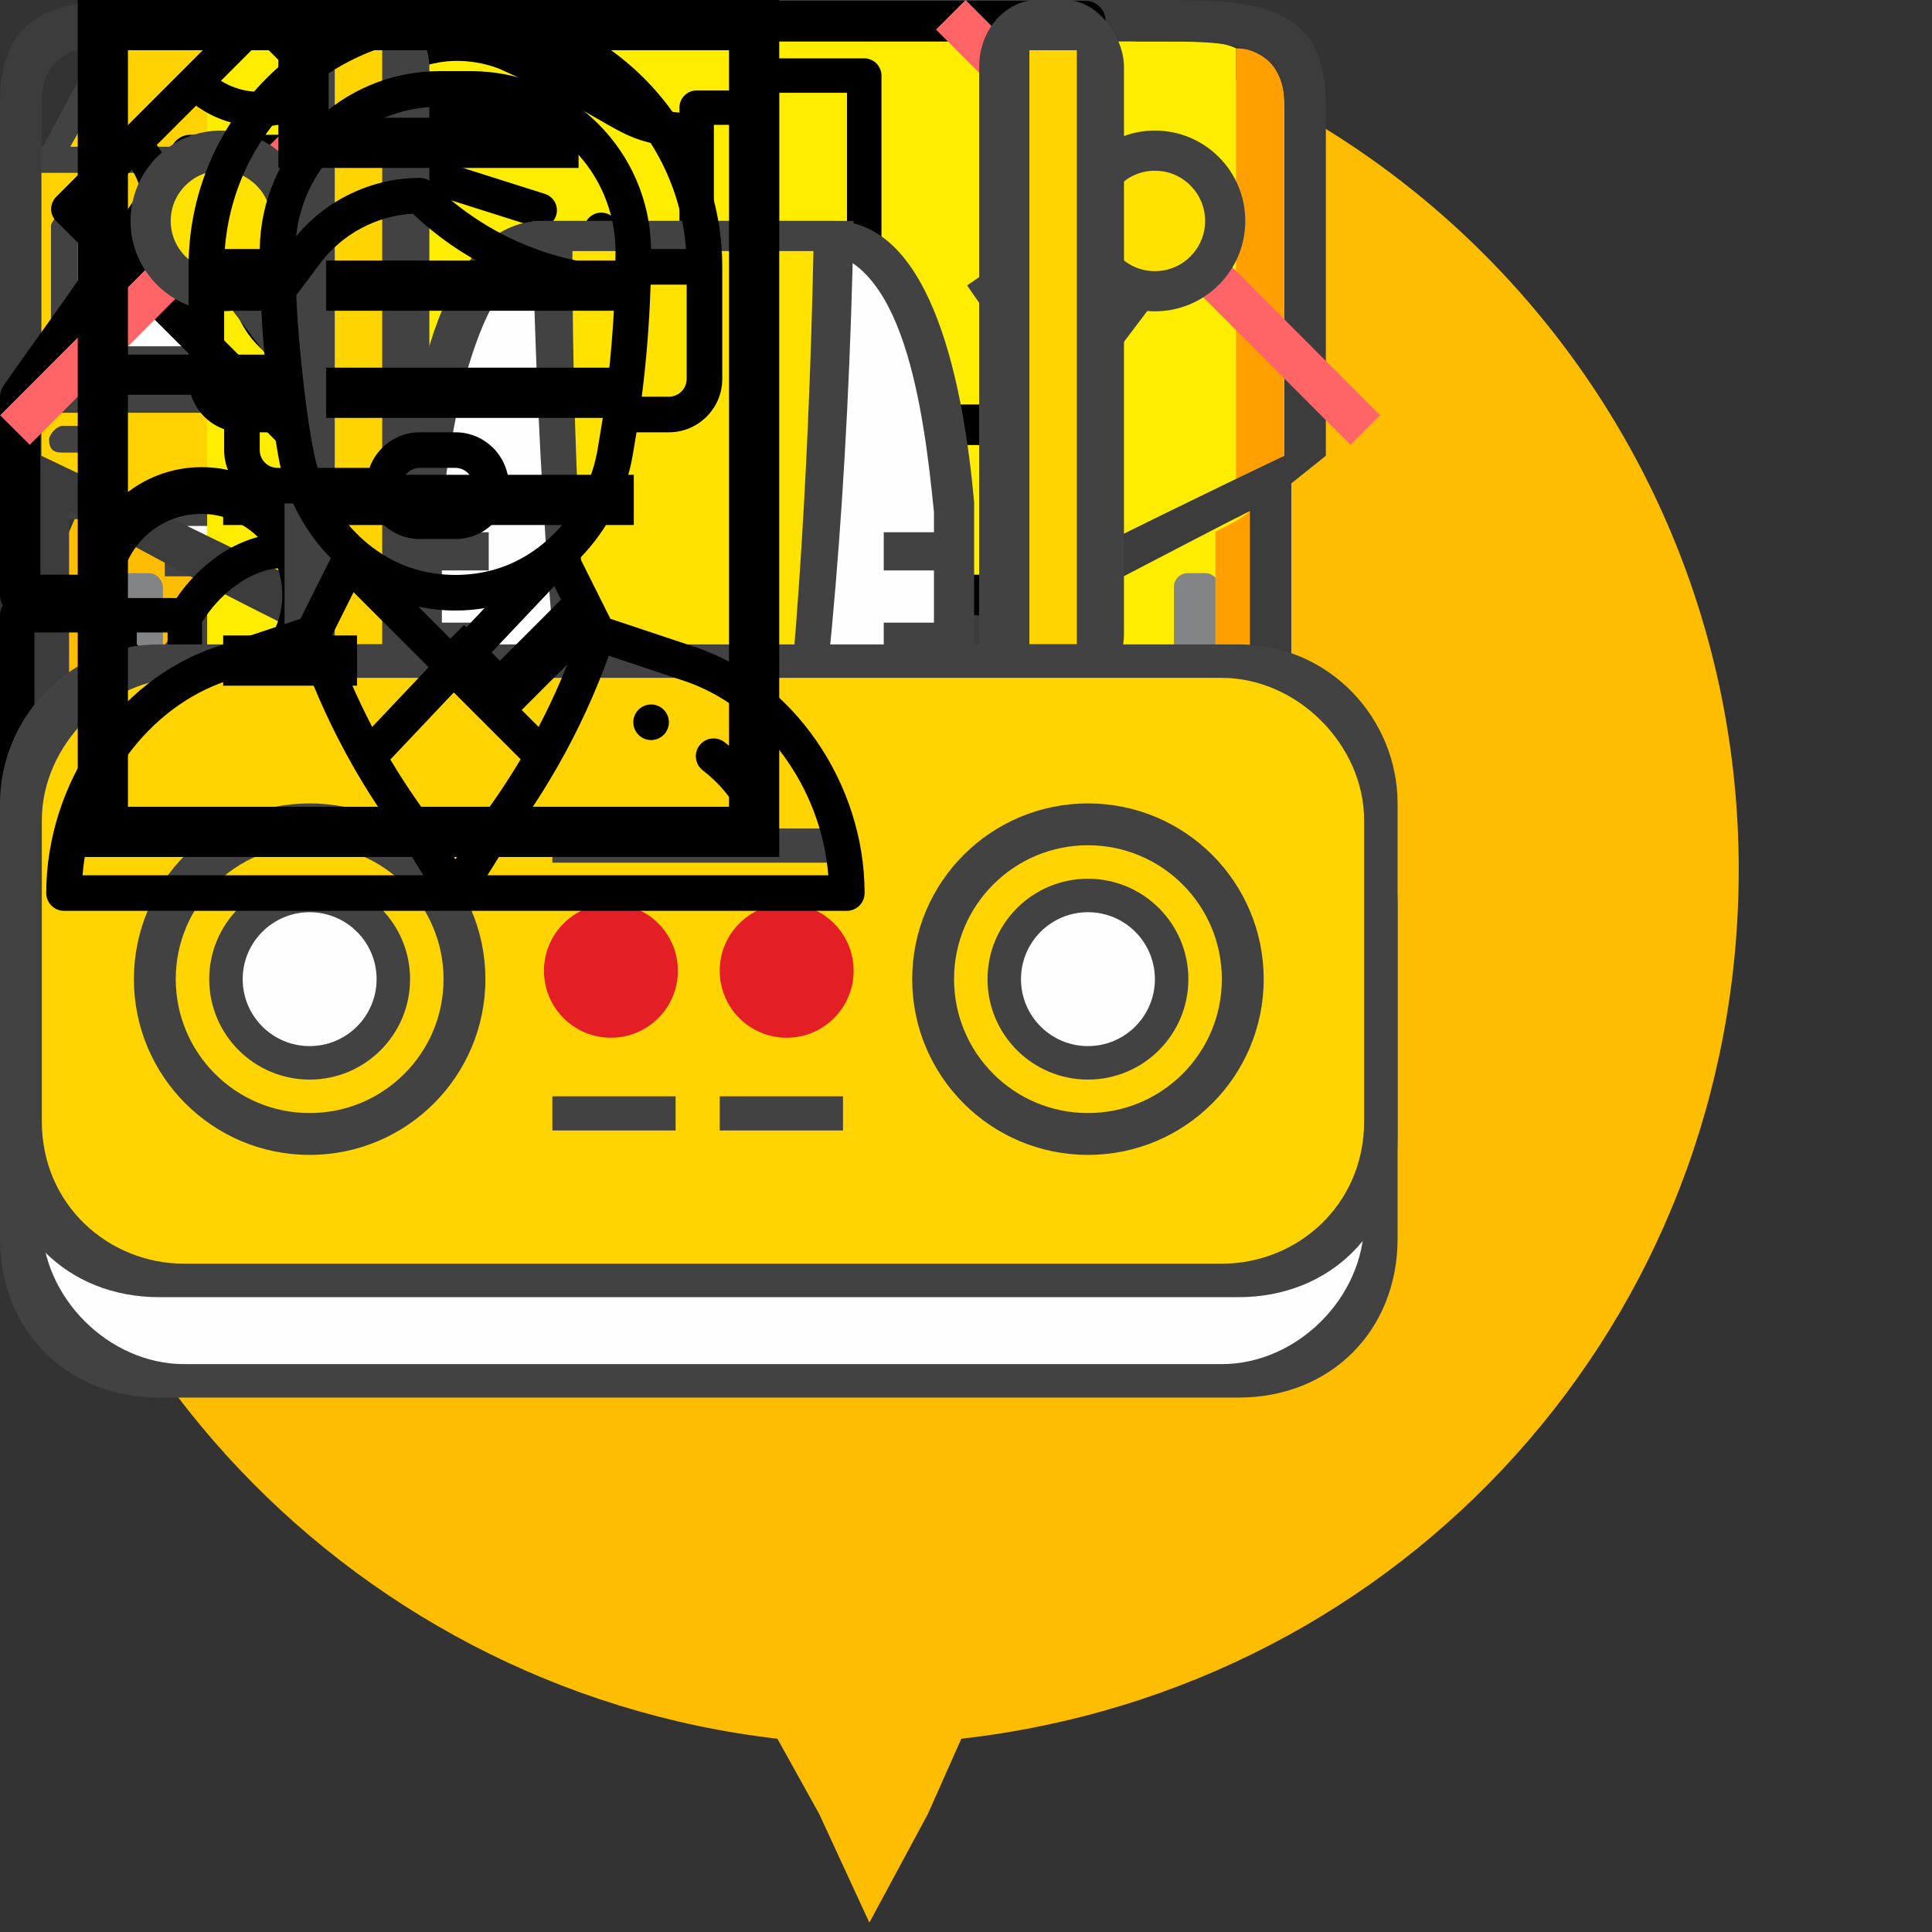 <svg xmlns="http://www.w3.org/2000/svg" viewBox="0 0 202 202" width="202" height="202">
  <rect x="0" y="0" width="202" height="202" fill="#333333" stroke="none"/>
  <defs>
    <style type="text/css">
      .fil4 {fill:#434242}
      .fil5 {fill:#FEFEFE}
      .fil3 {fill:#434242;fill-rule:nonzero}
      .fil2 {fill:#FF3232;fill-rule:nonzero}
      .fil0 {fill:#FFD200;fill-rule:nonzero}
      .fil1 {fill:white;fill-rule:nonzero}
      .case-fil3 {fill:#E31E24}
      .case-fil0 {fill:#FFED00}
      .case-fil2 {fill:#828486}
      .case-fil5 {fill:#FFA000}
      .case-fil1 {fill:#E31E24;fill-rule:nonzero}
      .case-fil4 {fill:#FEFEFE;fill-rule:nonzero}
      .case-fil6 {fill:#3C3C3D;fill-rule:nonzero}
      .circle-fil0 {fill:#FFBD00}
      .drone-fil1 {fill:#434242}
      .drone-fil3 {fill:#FEFEFE}
      .drone-fil0 {fill:#FF6566}
      .drone-fil2 {fill:#FFE200}
      .remote-fil0 {fill:#434242}
      .remote-fil3 {fill:#E31E24}
      .remote-fil1 {fill:#FEFEFE}
      .remote-fil2 {fill:#FFD400}
    </style>
    <g id="box" transform="scale(0.199)">
      <path
        d="M472.916,224H448.007a24.534,24.534,0,0,0-23.417-18H398V140.976a6.86,6.86,0,0,0-3.346-6.062L207.077,26.572a6.927,6.927,0,0,0-6.962,0L12.48,134.914A6.981,6.981,0,0,0,9,140.976V357.661a7,7,0,0,0,3.5,6.062L200.154,472.065a7,7,0,0,0,3.5.938,7.361,7.361,0,0,0,3.6-.938L306,415.108v41.174A29.642,29.642,0,0,0,335.891,486H472.916A29.807,29.807,0,0,0,503,456.282v-202.1A30.2,30.2,0,0,0,472.916,224Zm-48.077-4A10.161,10.161,0,0,1,435,230.161v.678A10.161,10.161,0,0,1,424.839,241H384.161A10.161,10.161,0,0,1,374,230.839v-.678A10.161,10.161,0,0,1,384.161,220ZM203.654,40.717l77.974,45.018L107.986,185.987,30.013,140.969ZM197,453.878,23,353.619V153.085L197,253.344Zm6.654-212.658-81.668-47.151L295.628,93.818,377.3,140.969ZM306,254.182V398.943l-95,54.935V253.344L384,153.085V206h.217A24.533,24.533,0,0,0,360.8,224H335.891A30.037,30.037,0,0,0,306,254.182Zm183,202.1A15.793,15.793,0,0,1,472.916,472H335.891A15.628,15.628,0,0,1,320,456.282v-202.1A16.022,16.022,0,0,1,335.891,238h25.182a23.944,23.944,0,0,0,23.144,17H424.59a23.942,23.942,0,0,0,23.143-17h25.183A16.186,16.186,0,0,1,489,254.182Z"/>
      <path
        d="M343.949,325h7.327a7,7,0,1,0,0-14H351V292h19.307a6.739,6.739,0,0,0,6.655,4.727A7.019,7.019,0,0,0,384,289.743v-4.71A7.093,7.093,0,0,0,376.924,278H343.949A6.985,6.985,0,0,0,337,285.033v32.975A6.95,6.95,0,0,0,343.949,325Z"/>
      <path d="M344,389h33a7,7,0,0,0,7-7V349a7,7,0,0,0-7-7H344a7,7,0,0,0-7,7v33A7,7,0,0,0,344,389Zm7-33h19v19H351Z"/>
      <path
        d="M351.277,439H351V420h18.929a7.037,7.037,0,0,0,14.071.014v-6.745A7.3,7.3,0,0,0,376.924,406H343.949A7.191,7.191,0,0,0,337,413.269v32.975A6.752,6.752,0,0,0,343.949,453h7.328a7,7,0,1,0,0-14Z"/>
      <path
        d="M393.041,286.592l-20.5,20.5-6.236-6.237a7,7,0,1,0-9.9,9.9l11.187,11.186a7,7,0,0,0,9.9,0l25.452-25.452a7,7,0,0,0-9.9-9.9Z"/>
      <path
        d="M393.041,415.841l-20.5,20.5-6.236-6.237a7,7,0,1,0-9.9,9.9l11.187,11.186a7,7,0,0,0,9.9,0l25.452-25.452a7,7,0,0,0-9.9-9.9Z"/>
      <path d="M464.857,295H420.891a7,7,0,0,0,0,14h43.966a7,7,0,0,0,0-14Z"/>
      <path d="M464.857,359H420.891a7,7,0,0,0,0,14h43.966a7,7,0,0,0,0-14Z"/>
      <path d="M464.857,423H420.891a7,7,0,0,0,0,14h43.966a7,7,0,0,0,0-14Z"/>
    </g>

    <g id="camera" transform="scale(0.065)">
      <polygon class="fil0" points="1238,343 1303,343 1303,728 1238,728 "/>
      <polygon class="fil0" points="1238,707 1024,628 1024,442 1238,364 "/>
      <polygon class="fil1" points="853,450 1024,450 1024,621 853,621 "/>
      <polygon class="fil0" points="18,257 853,257 853,814 18,814 "/>
      <polygon class="fil1" points="103,364 467,364 467,578 103,578 "/>
      <polygon class="fil2" points="660,364 765,364 765,428 660,428 "/>
      <polygon class="fil2" points="660,493 765,493 765,557 660,557 "/>
      <polygon class="fil2" points="660,621 765,621 765,685 660,685 "/>
      <polygon class="fil0" points="446,21 210,21 82,257 446,257 "/>
      <path class="fil0" d="M660 21l343 0c25,0 43,18 43,43l0 43c0,25 -18,43 -43,43l-343 0 0 -129z"/>
      <path class="fil3" d="M1303 321l-65 0c-20,0 -21,14 -21,22l0 15 -196 70 -147 0 0 -171c0,-8 -17,-21 -21,-21l-386 0 0 -129 172 0 0 43c0,20 1,21 21,21l343 0c40,2 66,-23 64,-64l0 -43c2,-32 -24,-66 -64,-64l-343 0c-20,0 -21,17 -21,21l0 43 -172 0 0 -43c0,-4 -16,-21 -21,-21l-236 0c-7,2 -16,11 -23,17l-118 219 -51 0c-10,0 -18,13 -18,21l0 557c0,20 8,21 18,21l835 0c4,0 21,-1 21,-21l0 -171 147 0 196 86 0 -1c0,21 1,22 21,22l65 0c4,0 21,-1 21,-22l0 -385c0,-8 -17,-22 -21,-22zm-621 -278l0 0 321 0c14,9 12,7 21,21l0 43c-9,14 -7,28 -21,22l-321 0 0 -86zm-459 0l0 0 202 0 0 193 -312 0 110 -193zm608 749l0 0 -792 0 0 -514 792 0 0 514zm172 -192l0 0 -129 0 0 -129 129 0 0 129zm214 78l0 0 -171 -66 0 -153 171 -70 0 289zm64 29l0 0 -21 0 0 -343 21 0 0 343z"/>
      <path class="fil3" d="M82 364l0 214c0,21 12,22 21,22l364 0c5,0 22,-1 22,-22l0 -214c0,-8 -17,-21 -22,-21l-364 0c-9,0 -21,13 -21,21zm43 22l0 0 321 0 0 171 -321 0 0 -171z"/>
      <path class="fil3" d="M660 450l105 0c4,0 21,-1 21,-22l0 -64c0,-8 -17,-21 -21,-21l-105 0c-20,0 -21,13 -21,21l0 64c0,21 1,22 21,22zm22 -64l0 0 61 0 0 21 -61 0 0 -21z"/>
      <path class="fil3" d="M660 578l105 0c4,0 21,-1 21,-21l0 -64c0,-9 -17,-22 -21,-22l-105 0c-20,0 -21,13 -21,22l0 64c0,20 1,21 21,21zm22 -64l0 0 61 0 0 21 -61 0 0 -21z"/>
      <path class="fil3" d="M660 707l105 0c4,0 21,-1 21,-22l0 -64c0,-8 -17,-21 -21,-21l-105 0c-20,0 -21,13 -21,21l0 64c0,21 1,22 21,22zm22 -64l0 0 61 0 0 21 -61 0 0 -21z"/>
      <path class="fil3" d="M336 621l-235 0c-10,0 -22,13 -22,22 0,20 12,21 22,21l235 0c5,0 22,-1 22,-21 0,-9 -17,-22 -22,-22z"/>
      <path class="fil3" d="M144 685l-43 0c-10,0 -22,14 -22,22 0,20 12,21 22,21l43 0c9,0 21,-1 21,-21 0,-8 -12,-22 -21,-22z"/>
      <polygon class="fil4" points="265,829 613,829 613,927 265,927 "/>
      <polygon class="fil5" points="302,846 575,846 575,895 302,895 "/>
      <polygon class="fil4" points="404,924 485,924 485,1229 404,1229 "/>
      <polygon class="fil4" points="459,924 540,924 766,1229 685,1229 "/>
      <polygon class="fil4" points="430,924 349,924 123,1229 204,1229 "/>

    </g>

    <g id="case" transform="scale(0.722)">
      <path class="case-fil0" d="M181 74l0 73c0,4 -1,7 -3,9 -2,2 -5,3 -9,3l-139 0 0 -71 0 -4 0 -78 137 0 4 0c3,0 6,0 8,1 0,0 0,0 0,0l0 68c1,0 1,-1 2,-1zm-2 -67c1,0 1,0 2,0 -1,0 -1,0 -2,0zm2 0c0,0 0,0 0,0 0,0 0,0 0,0zm0 0c0,1 1,1 1,1 0,0 -1,0 -1,-1zm2 2c0,0 0,0 0,0 0,0 0,0 0,0z"/>
      <path class="case-fil1" d="M97 34c5,0 9,2 13,4 3,3 5,7 5,11 0,4 -2,8 -5,11 -4,3 -8,4 -13,4 -5,0 -10,-1 -13,-4 -4,-3 -6,-7 -6,-11 0,-4 2,-8 6,-11 3,-2 8,-4 13,-4z"/>
      <rect class="case-fil2" x="17" y="83" width="6.593" height="18.337" rx="2" ry="2"/>
      <rect class="case-fil2" x="17" y="107" width="6.593" height="22.664" rx="2" ry="3"/>
      <rect class="case-fil2" x="170" y="83" width="6.593" height="18.337" rx="2" ry="2"/>
      <rect class="case-fil2" x="170" y="107" width="6.593" height="22.664" rx="2" ry="3"/>
      <rect class="case-fil2" transform="matrix(4.58667E-014 -1 2.396 3.66342E-014 51.586 156.334)" width="6.593" height="16.385" rx="2" ry="2"/>
      <rect class="case-fil2" transform="matrix(4.58667E-014 -1 2.396 3.66342E-014 102.683 156.334)" width="6.593" height="16.385" rx="2" ry="2"/>
      <path class="case-fil3" d="M19 137l3 0c1,0 2,1 2,2l0 11 11 0c1,0 2,1 2,2l0 2c0,1 -1,2 -2,2l-13 0 -3 0c-1,0 -2,-1 -2,-2l0 -2 0 -13c0,-1 1,-2 2,-2z"/>
      <path class="case-fil3" d="M174 137l-2 0c-2,0 -2,1 -2,2l0 11 -11 0c-2,0 -3,1 -3,2l0 2c0,1 1,2 3,2l13 0 2 0c1,0 2,-1 2,-2l0 -2 0 -13c0,-1 -1,-2 -2,-2z"/>
      <path class="case-fil4" d="M105 43c-2,-2 -5,-3 -8,-3 -4,0 -7,1 -9,3 -2,2 -3,4 -3,6 0,3 1,5 3,6 2,2 5,3 9,3 3,0 6,-1 8,-3 2,-1 3,-3 3,-6 0,-2 -1,-4 -3,-6z"/>
      <path class="case-fil5" d="M179 70l0 -63c4,0 7,3 7,8l0 51c0,0 -3,2 -7,4z"/>
      <path class="case-fil5" d="M176 157l0 -80c2,-1 4,-2 5,-3l0 73c0,4 -1,7 -3,9 -1,0 -1,1 -2,1z"/>
      <path class="case-fil6" d="M192 66l-5 4 0 77c0,5 -2,10 -5,13 -3,3 -8,5 -13,5l-147 0c-5,0 -9,-2 -12,-5 -4,-3 -6,-8 -6,-13l0 -77c-2,-2 -4,-3 -4,-4l0 -51c0,-16 12,-15 25,-15 12,0 142,0 142,0 14,0 25,0 25,15l0 51zm-182 8l0 73c0,4 2,7 4,9 2,2 5,3 8,3l147 0c4,0 7,-1 9,-3 2,-2 3,-5 3,-9l0 -73c-18,9 -68,37 -85,36 -22,1 -89,-38 -86,-36zm176 -8l0 -51c0,-9 -8,-9 -19,-9l-143 0c-10,0 -18,0 -18,9l0 51c105,50 79,48 180,0z"/>
    </g>

    <g id="circle" transform="scale(0.874)">
      <path class="circle-fil0" d="M104 0c58,0 104,47 104,104 0,54 -40,98 -93,104l-4 9 -7 13 -6 -13 -5 -9c-52,-6 -93,-50 -93,-104 0,-57 47,-104 104,-104z"/>
    </g>

    <g id="car" transform="scale(0.17)">
      <path d="m12.348 378.383h37.391c4.371 37.715 36.316 66.164 74.277 66.164 37.969 0 69.906-28.449 74.281-66.164h241.789c4.383 37.715 36.316 66.164 74.277 66.164 37.969 0 69.902-28.449 74.285-66.164h78.891c6.883 0 12.461-5.578 12.461-12.461v-352.957c0-6.883-5.578-12.465-12.461-12.465h-432.477c-6.875 0-12.457 5.582-12.457 12.465v69.914h-105.57c-4.074.012-7.891 2.008-10.219 5.363l-68.172 97.582-26.668 37.391-9.723 13.836c-1.457 2.082-2.242 4.559-2.25 7.102v121.398c-.098 3.344 1.156 6.59 3.477 9.004 2.32 2.418 5.52 3.797 8.867 3.828zm111.418 37.387c-27.527 0-49.852-22.32-49.852-49.848 0-27.535 22.324-49.855 49.852-49.855 27.535 0 49.855 22.32 49.855 49.855 0 27.633-22.219 50.133-49.855 50.473zm390.348 0c-27.531 0-49.855-22.32-49.855-49.848 0-27.535 22.324-49.855 49.855-49.855 27.539 0 49.855 22.32 49.855 49.855.004 27.633-22.219 50.133-49.855 50.473zm140.711-390.344v223.344h-338.375c-6.883 0-12.465 5.578-12.465 12.461 0 6.883 5.582 12.465 12.465 12.465h338.375v79.762h-66.422c-4.383-37.711-36.32-66.156-74.289-66.156-37.961 0-69.898 28.445-74.277 66.156h-192.309v-271.324h89.98c6.883 0 12.465-5.582 12.465-12.465 0-6.883-5.582-12.465-12.465-12.465h-89.98v-31.777zm-531.305 82.383h99.703v245.648h-24.926c-4.375-37.711-36.312-66.156-74.281-66.156-37.961 0-69.906 28.445-74.277 66.156h-24.93v-105.316l3.738-5.359h152.055c6.883 0 12.461-5.574 12.461-12.457v-92.227c0-6.883-5.578-12.465-12.461-12.465h-69.797zm-30.16 43h74.777v67.297h-122.266zm0 0"/>
    </g>

    <g id="payment" transform="scale(0.18)">
        <path d="M172.55,391.902c-0.13-0.64-0.32-1.27-0.57-1.88c-0.25-0.6-0.56-1.18-0.92-1.72c-0.36-0.55-0.78-1.06-1.24-1.52    c-0.46-0.46-0.97-0.88-1.52-1.24c-0.54-0.36-1.12-0.67-1.73-0.92c-0.6-0.25-1.23-0.45-1.87-0.57c-1.29-0.26-2.62-0.26-3.9,0    c-0.64,0.12-1.27,0.32-1.88,0.57c-0.6,0.25-1.18,0.56-1.72,0.92c-0.55,0.36-1.06,0.78-1.52,1.24c-0.46,0.46-0.88,0.97-1.24,1.52    c-0.37,0.54-0.67,1.12-0.92,1.72c-0.25,0.61-0.45,1.24-0.57,1.88c-0.13,0.64-0.2,1.3-0.2,1.95c0,0.65,0.07,1.31,0.2,1.95    c0.12,0.64,0.32,1.27,0.57,1.87c0.25,0.61,0.55,1.19,0.92,1.73c0.36,0.55,0.78,1.06,1.24,1.52c0.46,0.46,0.97,0.88,1.52,1.24    c0.54,0.361,1.12,0.671,1.72,0.921c0.61,0.25,1.24,0.45,1.88,0.57c0.64,0.13,1.3,0.2,1.95,0.2c0.65,0,1.31-0.07,1.95-0.2    c0.64-0.12,1.27-0.32,1.87-0.57c0.61-0.25,1.19-0.561,1.73-0.921c0.55-0.36,1.06-0.78,1.52-1.24c0.46-0.46,0.88-0.97,1.24-1.52    c0.36-0.54,0.67-1.12,0.92-1.73c0.25-0.6,0.44-1.23,0.57-1.87s0.2-1.3,0.2-1.95S172.68,392.542,172.55,391.902z"/>
        <path d="M459.993,394.982c-0.039-0.1-0.079-0.199-0.121-0.297c-9.204-21.537-30.79-29.497-56.336-20.772l-69.668,19.266    c-4.028-12.198-14.075-22.578-28.281-27.85c-0.088-0.032-0.176-0.064-0.265-0.094l-76.581-25.992    c-6.374-8.239-26.34-29.321-63.723-29.321c-26.125,0-49.236,17.922-62.458,37.457H10c-5.523,0-10,4.477-10,10v126.077    c0,5.523,4.477,10,10,10h59.457c5.523,0,10-4.477,10-10v-8.634h27.883c5.523,0,10-4.477,10-10v-2.878    c16.254,1.418,21.6,4.501,36.528,13.109c11.48,6.62,28.831,16.625,60.077,30.674c0.145,0.065,0.292,0.127,0.439,0.185    c5.997,2.359,17.72,6.065,32.173,6.065c10.06,0,21.445-1.797,33.131-7.094l153.991-55.136c0.274-0.098,0.544-0.208,0.808-0.33    C449.204,442.646,471.135,423.563,459.993,394.982z M59.457,473.455H20V367.378h39.457V473.455z M97.34,454.821H79.457v-87.443    H97.34V454.821z M426.496,431.074l-153.922,55.111c-0.135,0.048-0.318,0.12-0.451,0.174c-0.135,0.055-0.27,0.113-0.403,0.174    c-21.437,9.852-41.814,3.954-49.8,0.849c-30.182-13.581-46.291-22.87-58.061-29.657c-16.364-9.436-24.249-13.984-46.519-15.823    V361.36c9.479-15.536,27.861-31.439,47.679-31.439c33.986,0,48.387,22.105,48.953,22.997c1.221,1.986,3.098,3.483,5.305,4.232    l79.475,26.974c12.693,4.764,19.401,15.634,16.318,26.474c-1.423,5.006-4.711,9.158-9.257,11.691    c-4.507,2.511-9.717,3.132-14.683,1.758l-89.593-28.392c-5.268-1.669-10.886,1.247-12.554,6.512    c-1.669,5.265,1.247,10.885,6.512,12.554l89.749,28.441c0.095,0.03,0.19,0.059,0.286,0.086c3.583,1.019,7.231,1.523,10.857,1.523    c6.638,0,13.203-1.691,19.161-5.011c9.213-5.133,15.875-13.547,18.759-23.692c0.23-0.81,0.434-1.62,0.611-2.43l75.083-20.8    c10.844-3.704,25.079-5.039,31.417,9.558C447.978,419.533,430.928,428.96,426.496,431.074z"/>
        <path d="M359.06,131.543c-0.13-0.64-0.32-1.27-0.58-1.88c-0.25-0.6-0.55-1.18-0.92-1.72c-0.36-0.55-0.78-1.06-1.24-1.52    c-0.46-0.46-0.97-0.88-1.52-1.24c-0.54-0.36-1.12-0.67-1.72-0.92c-0.61-0.25-1.24-0.45-1.87-0.57c-1.29-0.26-2.62-0.26-3.91,0    c-0.64,0.12-1.27,0.32-1.87,0.57c-0.61,0.25-1.19,0.56-1.73,0.92c-0.55,0.36-1.06,0.78-1.52,1.24c-0.46,0.46-0.88,0.97-1.24,1.52    c-0.36,0.54-0.67,1.12-0.92,1.72c-0.25,0.61-0.45,1.24-0.57,1.88c-0.13,0.64-0.2,1.3-0.2,1.95c0,0.65,0.07,1.31,0.2,1.95    c0.12,0.64,0.32,1.27,0.57,1.87c0.25,0.61,0.56,1.19,0.92,1.73c0.36,0.55,0.78,1.06,1.24,1.52c0.46,0.46,0.97,0.88,1.52,1.24    c0.54,0.36,1.12,0.67,1.73,0.92c0.6,0.25,1.23,0.44,1.87,0.57s1.3,0.2,1.95,0.2c0.65,0,1.31-0.07,1.96-0.2    c0.63-0.13,1.26-0.32,1.87-0.57c0.6-0.25,1.18-0.56,1.72-0.92c0.55-0.36,1.06-0.78,1.52-1.24c0.46-0.46,0.88-0.97,1.24-1.52    c0.37-0.54,0.67-1.12,0.92-1.73c0.26-0.6,0.45-1.23,0.58-1.87c0.13-0.64,0.19-1.3,0.19-1.95    C359.25,132.843,359.19,132.183,359.06,131.543z"/>
        <path d="M502,33.891h-59.457c-5.523,0-10,4.477-10,10v8.634H404.66c-5.523,0-10,4.477-10,10v2.878    c-16.254-1.419-21.6-4.501-36.527-13.109c-11.48-6.62-28.831-16.625-60.078-30.674c-0.145-0.066-0.291-0.127-0.44-0.185    c-10.171-4.002-36.828-11.876-65.299,1.027l-40.24,14.408L158.157,2.952c-3.905-3.905-10.237-3.905-14.142,0L32.657,114.309    c-3.602,3.603-4.293,9.85,0,14.143l190.287,190.287c3.045,3.046,10.175,3.967,14.143,0l101.665-101.664    c2.643,0.228,5.386,0.351,8.229,0.351c26.126,0,49.236-17.922,62.457-37.456H502c5.523,0,10-4.477,10-10V43.891    C512,38.368,507.523,33.891,502,33.891z M151.085,24.165l22.792,22.792c-6.775,4.19-14.608,6.432-22.792,6.432    c-8.185,0-16.017-2.241-22.792-6.432L151.085,24.165z M76.663,144.173L53.871,121.38l22.792-22.792    c4.19,6.775,6.432,14.608,6.432,22.792C83.095,129.564,80.854,137.397,76.663,144.173z M230.016,297.525l-22.788-22.788    c13.913-8.586,31.661-8.586,45.575,0L230.016,297.525z M267.211,260.331c-22.098-16.03-52.292-16.03-74.39,0L91.07,158.579    c7.809-10.74,12.025-23.641,12.025-37.199c0-13.559-4.215-26.459-12.025-37.199l22.817-22.816    c10.74,7.809,23.64,12.025,37.199,12.025c13.559,0,26.459-4.216,37.199-12.025l21.629,21.629    c-4.667,0.689-9.218,2.227-13.462,4.592c-7.168,3.994-12.792,9.975-16.294,17.211c-11.28,2.089-21.723,7.55-29.915,15.741    c-22.225,22.226-22.225,58.389,0.001,80.615c11.112,11.112,25.709,16.669,40.307,16.669c14.597,0,29.195-5.556,40.308-16.669    c7.23-7.23,12.295-16.116,14.832-25.8l33.764,11.459c-3.801,17.608,0.092,36.132,10.593,50.682L267.211,260.331z M206.413,162.018    c0.088,0.032,0.176,0.064,0.265,0.094l19.996,6.787c-1.51,6.815-4.927,13.081-9.957,18.112c-14.428,14.426-37.904,14.428-52.33,0    c-14.428-14.427-14.428-37.902,0-52.33c3.48-3.482,7.587-6.203,12.062-8.048C178.295,141.995,189.356,155.688,206.413,162.018z     M304.457,223.084c-3.86-6.29-6.044-13.469-6.389-20.796c4.79,3.463,10.644,6.856,17.636,9.549L304.457,223.084z M394.659,165.983    c-9.478,15.538-27.86,31.441-47.678,31.441c-3.708,0-7.183-0.264-10.432-0.734c-0.013-0.002-0.026-0.004-0.039-0.006    c-21.596-3.137-33.213-15.411-37.042-20.271c-0.204-0.3-1.073-1.437-1.202-1.626c-1.165-2.082-3.075-3.756-5.511-4.583    l-79.508-26.985c-12.688-4.762-19.395-15.627-16.321-26.463c0.002-0.007,0.004-0.014,0.006-0.021    c0.003-0.008,0.005-0.017,0.007-0.025c1.429-4.99,4.711-9.129,9.247-11.656c4.506-2.511,9.715-3.134,14.683-1.757l89.593,28.391    c5.266,1.671,10.886-1.247,12.554-6.512c1.668-5.265-1.247-10.885-6.512-12.554l-71.255-22.58l-0.622-0.622    c-0.006-0.006-0.012-0.013-0.019-0.019l-36.89-36.89l31.708-11.354c0.107-0.039,0.239-0.088,0.345-0.131    c0.027-0.011,0.079-0.031,0.105-0.042c0.136-0.055,0.27-0.113,0.403-0.174c21.436-9.852,41.812-3.955,49.799-0.849    c30.183,13.581,46.293,22.87,58.063,29.657c16.364,9.437,24.249,13.984,46.518,15.823V165.983z M432.543,159.968H414.66V72.525    h17.883V159.968z M492,159.968h-39.457V53.891H492V159.968z"/>
    </g>

    <g id="drone" transform="scale(1.05)">
      <g>
        <g>
          <rect class="drone-fil0" transform="matrix(0.708 0.707 -1.107 1.109 41.294 -7.16116E-005)" width="4.159" height="37.288"/>
          <rect class="drone-fil1" transform="matrix(0.74 -0.559 0.39 0.516 19.952 26.673)" width="4.159" height="37.288"/>
          <rect class="drone-fil1" transform="matrix(0.527 -0.762 0.338 0.234 26.341 22.867)" width="4.159" height="37.288"/>
          <circle class="drone-fil1" cx="22" cy="22" r="9"/>
          <circle class="drone-fil2" cx="22" cy="22" r="5"/>
        </g>
        <g>
          <rect class="drone-fil0" transform="matrix(-0.708 0.707 1.107 1.109 96.145 -7.16116E-005)" width="4.159" height="37.288"/>
          <rect class="drone-fil1" transform="matrix(-0.74 -0.559 -0.39 0.516 117.487 26.673)" width="4.159" height="37.288"/>
          <rect class="drone-fil1" transform="matrix(-0.527 -0.762 -0.338 0.234 111.098 22.867)" width="4.159" height="37.288"/>
          <circle class="drone-fil1" cx="115" cy="22" r="9"/>
          <circle class="drone-fil2" cx="115" cy="22" r="5"/>
        </g>
      </g>
      <g>
        <g>
          <rect class="drone-fil0" transform="matrix(0.708 -0.707 -1.107 -1.109 41.294 137.176)" width="4.159" height="37.288"/>
          <rect class="drone-fil1" transform="matrix(0.74 0.559 0.39 -0.516 19.952 110.503)" width="4.159" height="37.288"/>
          <rect class="drone-fil1" transform="matrix(0.527 0.762 0.338 -0.234 26.341 114.309)" width="4.159" height="37.288"/>
          <circle class="drone-fil1" cx="22" cy="115" r="9"/>
          <circle class="drone-fil2" cx="22" cy="115" r="5"/>
        </g>
        <g>
          <rect class="drone-fil0" transform="matrix(-0.708 -0.707 1.107 -1.109 96.145 137.176)" width="4.159" height="37.288"/>
          <rect class="drone-fil1" transform="matrix(-0.74 0.559 -0.39 -0.516 117.487 110.503)" width="4.159" height="37.288"/>
          <rect class="drone-fil1" transform="matrix(-0.527 0.762 -0.338 -0.234 111.098 114.309)" width="4.159" height="37.288"/>
          <circle class="drone-fil1" cx="115" cy="115" r="9"/>
          <circle class="drone-fil2" cx="115" cy="115" r="5"/>
        </g>
      </g>
      <path class="drone-fil1" d="M54 22c-10,0 -13,17 -14,28l0 0 0 37c0,15 13,28 29,28l0 0 0 0 0 0c15,0 28,-13 28,-28l0 -37 0 0c-1,-11 -4,-28 -14,-28 -10,0 -19,0 -29,0z"/>
      <path class="drone-fil3" d="M56 25c-8,0 -11,16 -12,26l0 0 0 34c0,15 11,26 25,26l0 0 0 0 0 0c13,0 24,-11 24,-26l0 -34 0 0c-1,-10 -3,-26 -12,-26 -8,0 -16,0 -25,0z"/>
      <path class="drone-fil1" d="M85 22c-1,52 -8,92 -16,92 -9,0 -15,-40 -16,-92 0,0 1,0 1,0 10,0 19,0 29,0 1,0 1,0 2,0z"/>
      <path class="drone-fil2" d="M81 25c-1,48 -6,84 -12,84 -6,0 -12,-36 -12,-84 0,0 0,0 1,0 7,0 14,0 21,0 1,0 1,0 2,0z"/>
      <rect class="drone-fil1" x="43" y="53" width="5.665" height="3.801"/>
      <rect class="drone-fil1" x="43" y="62" width="5.665" height="3.801"/>
      <rect class="drone-fil1" x="43" y="71" width="5.665" height="3.801"/>
      <rect class="drone-fil1" x="43" y="80" width="5.665" height="3.801"/>
      <g>
        <rect class="drone-fil1" x="88" y="53" width="5.665" height="3.801"/>
        <rect class="drone-fil1" x="88" y="62" width="5.665" height="3.801"/>
        <rect class="drone-fil1" x="88" y="71" width="5.665" height="3.801"/>
        <rect class="drone-fil1" x="88" y="80" width="5.665" height="3.801"/>
      </g>
    </g>

    <g id="remote-control" transform="scale(0.875)">
      <rect class="remote-fil0" x="117" width="17.306" height="83.635" rx="7" ry="8"/>
      <rect class="remote-fil0" x="34" width="17.306" height="83.635" rx="7" ry="8"/>
      <path class="remote-fil0" d="M19 89l129 0c11,0 19,9 19,19l0 40c0,11 -8,19 -19,19l-129 0c-11,0 -19,-8 -19,-19l0 -40c0,-10 8,-19 19,-19z"/>
      <path class="remote-fil1" d="M22 93l124 0c9,0 17,8 17,17l0 36c0,9 -8,17 -17,17l-124 0c-9,0 -17,-8 -17,-17l0 -36c0,-9 8,-17 17,-17z"/>
      <path class="remote-fil0" d="M19 77l129 0c11,0 19,9 19,19l0 40c0,11 -8,19 -19,19l-129 0c-11,0 -19,-8 -19,-19l0 -40c0,-10 8,-19 19,-19z"/>
      <path class="remote-fil2" d="M22 81l124 0c9,0 17,8 17,17l0 36c0,10 -8,17 -17,17l-124 0c-9,0 -17,-7 -17,-17l0 -36c0,-9 8,-17 17,-17z"/>
      <g>
        <circle class="remote-fil3" cx="73" cy="116" r="8"/>
        <circle class="remote-fil3" cx="94" cy="116" r="8"/>
      </g>
      <g>
        <circle class="remote-fil0" cx="37" cy="117" r="21"/>
        <circle class="remote-fil2" cx="37" cy="117" r="16"/>
        <circle class="remote-fil0" cx="37" cy="117" r="12"/>
        <circle class="remote-fil1" cx="37" cy="117" r="8"/>
      </g>
      <g>
        <circle class="remote-fil0" cx="130" cy="117" r="21"/>
        <circle class="remote-fil2" cx="130" cy="117" r="16"/>
        <circle class="remote-fil0" cx="130" cy="117" r="12"/>
        <circle class="remote-fil1" cx="130" cy="117" r="8"/>
      </g>
      <rect class="remote-fil0" x="66" y="99" width="35.441" height="4.082"/>
      <rect class="remote-fil0" x="66" y="131" width="14.729" height="4.082"/>
      <rect class="remote-fil0" x="86" y="131" width="14.729" height="4.082"/>
      <rect class="remote-fil2" x="40" y="6" width="5.67" height="70.969"/>
      <rect class="remote-fil2" x="123" y="6" width="5.67" height="70.969"/>
    </g>

    <g id="support" transform="scale(0.186)">
      <path d="M366,396c-5.52,0-10,4.48-10,10c0,5.52,4.48,10,10,10c5.52,0,10-4.48,10-10C376,400.48,371.52,396,366,396z"/>
      <g>
        <path d="M390.622,363.663l-47.53-15.84l-17.063-34.127c15.372-15.646,26.045-36.348,29.644-57.941L357.801,243H376
			c16.542,0,30-13.458,30-30v-63C406,67.29,338.71,0,256,0c-82.922,0-150,67.097-150,150v63c0,13.036,8.361,24.152,20,28.28V253
			c0,16.542,13.458,30,30,30h8.782c4.335,9.417,9.946,18.139,16.774,25.974c1.416,1.628,2.893,3.206,4.406,4.741l-17.054,34.108
			l-47.531,15.841C66.112,382.092,26,440.271,26,502c0,5.523,4.477,10,10,10h440c5.522,0,10-4.477,10-10
			C486,440.271,445.889,382.092,390.622,363.663z M386,213c0,5.514-4.486,10-10,10h-15.262c2.542-19.69,4.236-40.643,4.917-61.28
			c0.02-0.582,0.036-1.148,0.054-1.72H386V213z M136,223c-5.514,0-10-4.486-10-10v-53h20.298c0.033,1.043,0.068,2.091,0.107,3.146
			c0.001,0.036,0.003,0.071,0.004,0.107c0,0.003,0,0.006,0,0.009c0.7,20.072,2.372,40.481,4.856,59.737H136V223z M156,263
			c-5.514,0-10-4.486-10-10v-10h8.198l2.128,12.759c0.406,2.425,0.905,4.841,1.482,7.241H156z M146.017,140H126.38
			C131.445,72.979,187.377,20,256,20c68.318,0,124.496,52.972,129.619,120h-19.635c-0.72-55.227-45.693-100-101.033-100h-17.9
			C191.712,40,146.736,84.773,146.017,140z M247.05,60h17.9c44.809,0,81.076,36.651,81.05,81.41c0,3.147-0.025,5.887-0.078,8.38
			c0,0.032-0.001,0.065-0.001,0.098l-12.508-1.787c-33.98-4.852-66.064-20.894-90.342-45.172C241.195,101.054,238.652,100,236,100
			c-26.856,0-52.564,12.236-69.558,32.908C170.63,92.189,205.053,60,247.05,60z M178.54,263c-5.006-16.653-10.734-65.653-12-97.053
			l13.459-17.946c12.361-16.476,31.592-26.713,52.049-27.888c26.917,25.616,61.739,42.532,98.537,47.786l14.722,2.104
			c-0.984,20.885-2.995,41.843-5.876,61.118c-0.001,0.006-0.002,0.013-0.003,0.02c-0.916,6.197-1.638,10.185-3.482,21.324
			c-5.296,31.765-28.998,60.49-60.287,68.313c-12.877,3.215-26.443,3.214-39.313,0c-19.537-4.884-37.451-18.402-49.012-37.778
			h20.386c4.128,11.639,15.243,20,28.28,20h20c16.575,0,30-13.424,30-30c0-16.542-13.458-30-30-30h-20
			c-13.327,0-24.278,8.608-28.297,20H178.54z M235.159,341.016c6.859,1.445,13.852,2.184,20.841,2.184
			c5.471,0,10.943-0.458,16.353-1.346l-17.67,18.687L235.159,341.016z M240.935,375.079l-31.718,33.542
			c-8.732-16.714-16.235-34.109-22.389-51.917l11.911-23.822L240.935,375.079z M311.566,329.494l13.604,27.209
			c-6.164,17.838-13.669,35.239-22.392,51.933l-33.948-33.948L311.566,329.494z M226,273c0-5.521,4.478-10,10-10h20
			c5.514,0,10,4.486,10,10c0,5.522-4.479,10-10,10h-20C230.486,283,226,278.514,226,273z M46.4,492
			c3.963-49.539,36.932-94.567,81.302-109.363l42.094-14.028c7.712,21.325,17.266,42.052,28.463,61.74
			c0.019,0.034,0.037,0.068,0.056,0.101c0,0.001,0.001,0.001,0.001,0.002c8.181,14.389,17.389,28.45,27.372,41.799L237.99,492H46.4z
			 M256,483.086l-13.562-21.773c-0.152-0.244-0.314-0.481-0.486-0.711c-8.098-10.802-15.652-22.099-22.532-33.662l35.663-37.714
			l37.578,37.578c-6.926,11.647-14.506,22.991-22.611,33.796C269.56,461.253,270.255,460.224,256,483.086z M274.01,492
			l12.301-19.748c10.027-13.4,19.301-27.574,27.564-42.132c0.05-0.088,0.097-0.178,0.147-0.266c0.006-0.011,0.012-0.021,0.018-0.032
			c11.055-19.5,20.509-40.047,28.164-61.213l42.093,14.028c44.371,14.796,77.34,59.824,81.303,109.363H274.01z"/>
      </g>
      <path d="M435.546,451.531c-6.683-13.377-16.472-25.261-28.309-34.367c-4.378-3.369-10.656-2.55-14.023,1.828
			c-3.368,4.378-2.549,10.656,1.828,14.024c9.454,7.273,17.272,16.766,22.611,27.453c2.473,4.949,8.483,6.941,13.415,4.477
			C436.008,462.478,438.013,456.472,435.546,451.531z"/>
    </g>

    <g id="form" transform="scale(0.175)">
      <path d="m46.443 0v512h419.113v-512zm389.114 482h-359.114v-452h89.89v70.333h179.334v-70.333h89.89zm-119.89-452v40.333h-119.334v-40.333z"/>
      <path d="m194.832 155.667h183.835v30h-183.835z"/>
      <path d="m133.333 155.667h31.499v30h-31.499z"/>
      <path d="m194.832 219.667h183.835v30h-183.835z"/>
      <path d="m133.333 219.667h31.499v30h-31.499z"/>
      <path d="m133.333 283.667h31.499v30h-31.499z"/>
      <path d="m194.832 283.667h183.835v30h-183.835z"/>
      <path d="m133.333 379.667h80v30h-80z"/>
      <path d="m298.667 394.787-21.394-21.393-21.213 21.212 42.607 42.607 63.939-63.94-21.212-21.213z"/>
    </g>
  </defs>
  <use href="#circle"></use>
  <use href="#box"></use>
  <use href="#camera"></use>
  <use href="#case"></use>
  <use href="#car"></use>
  <use href="#payment"></use>
  <use href="#drone"></use>
  <use href="#remote-control"></use>
  <use href="#support"></use>
  <use href="#form"></use>
</svg>
